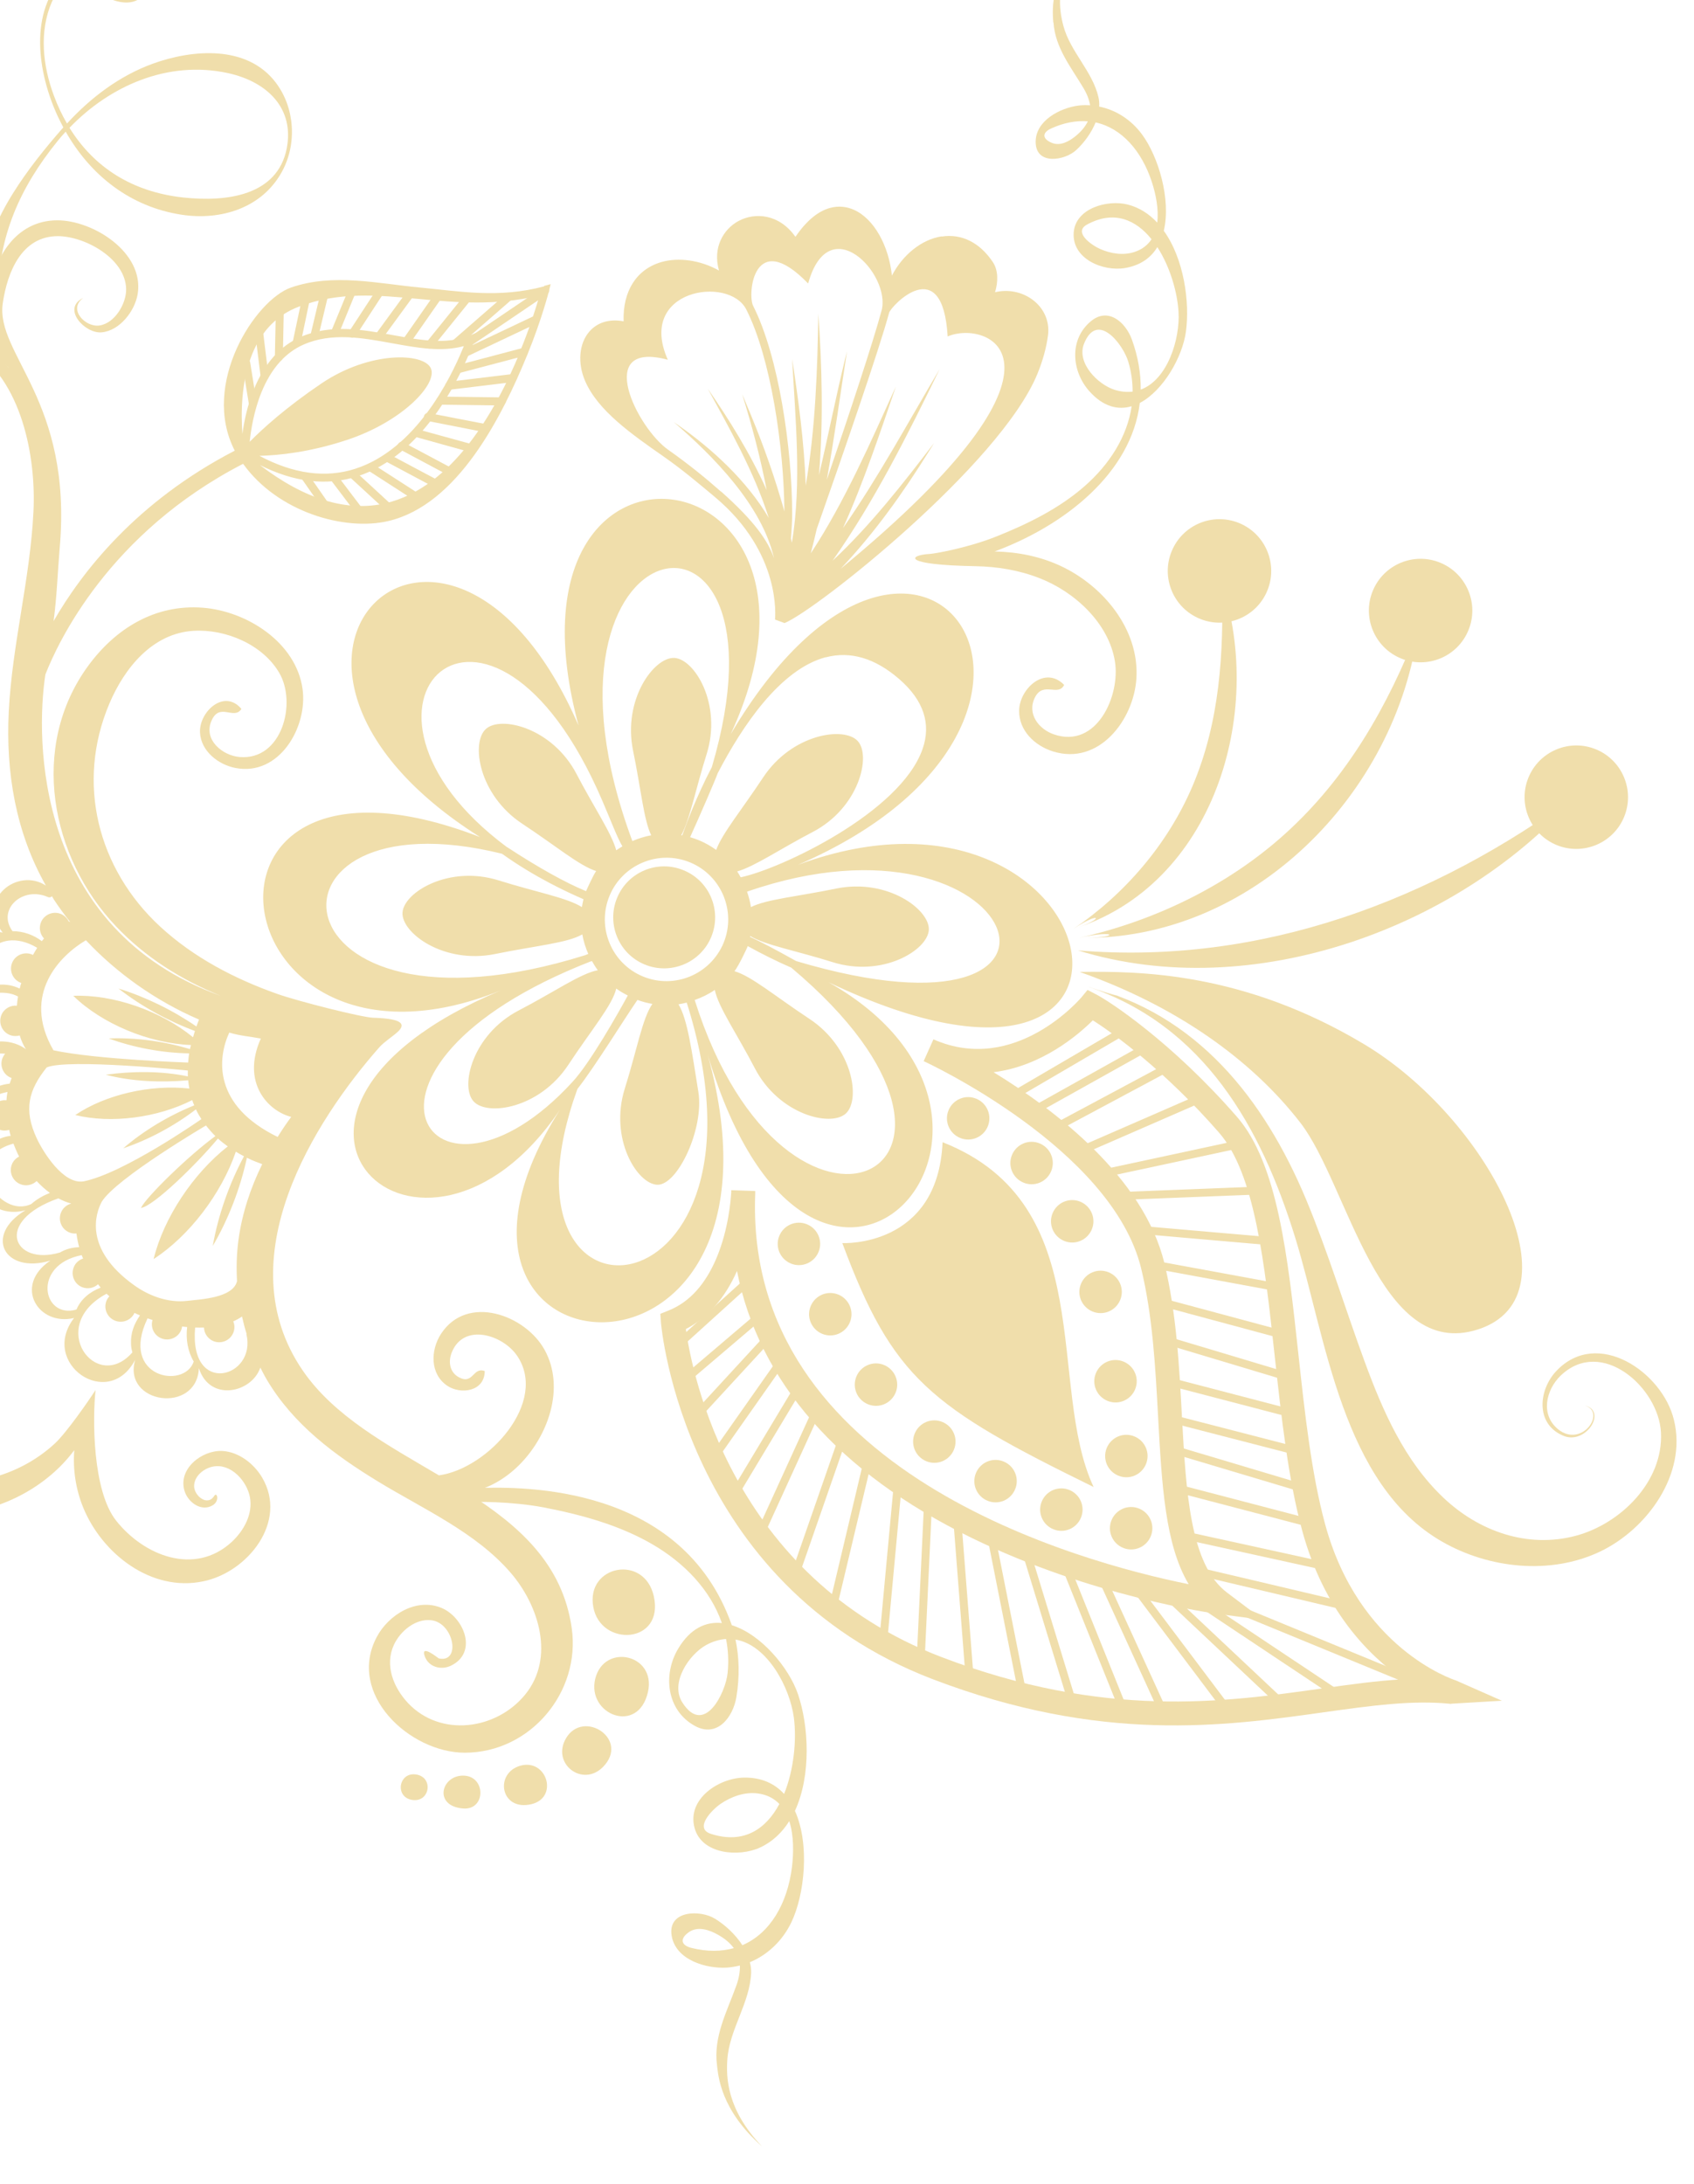 <svg width="135" height="174" viewBox="0 0 135 174" fill="none" xmlns="http://www.w3.org/2000/svg">
<g clip-path="url(#clip0_893_9186)">
<path d="M49.173 71.541C48.325 73.612 49.308 75.992 51.387 76.841C53.458 77.69 55.838 76.698 56.687 74.627C57.536 72.549 56.552 70.177 54.473 69.328C52.395 68.471 50.022 69.463 49.173 71.541Z" fill="#F0DEAB"/>
<path d="M46.127 57.847C35.813 33.982 15.772 52.5 38.257 66.686C12.789 56.84 17.295 88.012 39.883 78.912C16.494 88.718 33.576 104.736 44.62 88.416C30.616 110.465 64.407 112.94 56.401 84.029C64.946 112.654 85.883 89.448 66.033 78.253C95.737 92.383 88.517 59.672 63.589 68.899C90.239 57.371 73.324 33.014 58.234 58.482C68.794 35.704 39.01 31.61 46.119 57.847H46.127ZM40.422 67.503C25.15 56.181 38.986 42.749 48.007 63.806C48.753 65.543 49.189 66.733 49.602 67.424C49.435 67.527 49.269 67.622 49.11 67.741C48.737 66.361 47.325 64.306 45.952 61.672C44.032 57.982 39.907 56.983 38.717 58.078C37.519 59.164 38.145 63.33 41.62 65.623C44.27 67.368 46.182 68.979 47.507 69.391C47.246 69.78 46.754 70.875 46.706 70.994C45.103 70.343 42.874 69.098 40.438 67.503H40.422ZM57.663 75.119C56.623 77.626 53.751 78.825 51.244 77.793C48.737 76.762 47.539 73.882 48.571 71.375C49.602 68.868 52.482 67.67 54.989 68.701C57.496 69.732 58.694 72.612 57.663 75.119ZM40.002 68.011C42.604 69.875 45.215 71.081 46.5 71.636C46.452 71.843 46.405 72.057 46.373 72.263C45.175 71.51 42.668 71.057 39.74 70.137C35.773 68.891 32.156 71.097 32.076 72.716C31.997 74.334 35.385 76.833 39.462 76C42.676 75.342 45.222 75.127 46.405 74.437C46.5 74.977 46.666 75.5 46.881 75.992C46.809 76.024 46.738 76.056 46.658 76.087C21.334 84.021 19.525 62.965 39.994 68.011H40.002ZM47.103 76.595C47.103 76.595 47.15 76.579 47.174 76.563C47.317 76.817 47.468 77.063 47.642 77.293C46.262 77.547 44.136 79.047 41.335 80.499C37.646 82.419 36.646 86.544 37.741 87.742C38.828 88.94 42.993 88.313 45.286 84.838C47.119 82.054 48.809 80.078 49.11 78.753C49.396 78.967 49.713 79.142 50.03 79.308C49.237 80.76 47.023 84.688 45.611 86.203C34.353 98.453 25.253 85.108 47.103 76.579V76.595ZM46.008 86.766C47.436 84.942 49.753 81.173 50.8 79.658C51.189 79.8 51.586 79.912 51.99 79.975C51.189 81.125 50.745 83.696 49.792 86.719C48.547 90.686 50.752 94.303 52.371 94.383C53.989 94.462 56.124 89.924 55.656 86.996C55.132 83.72 54.783 81.165 54.069 80.007C54.291 79.975 54.513 79.927 54.727 79.872C62.725 105.157 38.479 107.624 46.008 86.774V86.766ZM63.066 77.095C82.4 93.344 62.701 102.912 55.362 79.665C55.925 79.467 56.465 79.205 56.965 78.864C57.25 80.245 58.726 82.355 60.162 85.116C62.09 88.805 66.207 89.805 67.406 88.71C68.604 87.615 67.977 83.458 64.502 81.165C61.796 79.38 59.861 77.746 58.535 77.373C58.885 76.912 59.535 75.532 59.591 75.373C60.757 76.016 61.923 76.595 63.074 77.095H63.066ZM63.447 76.563C61.749 75.611 60.614 75.024 59.773 74.635C59.773 74.612 59.781 74.596 59.789 74.572C61.011 75.302 63.486 75.746 66.358 76.651C70.325 77.896 73.943 75.691 74.022 74.072C74.094 72.454 70.714 69.954 66.636 70.788C63.558 71.422 61.09 71.636 59.845 72.263C59.781 71.843 59.67 71.43 59.535 71.034C81.496 63.401 89.224 84.235 63.447 76.563ZM65.811 52.365C67.77 51.849 69.738 52.429 71.666 54.103C73.61 55.793 74.229 57.673 73.515 59.688C71.737 64.75 62.185 69.233 59.027 69.891C58.94 69.732 58.853 69.574 58.75 69.423C60.13 69.034 62.161 67.638 64.764 66.281C68.453 64.361 69.445 60.236 68.358 59.038C67.271 57.84 63.105 58.466 60.812 61.941C59.115 64.512 57.552 66.392 57.076 67.709C56.655 67.408 56.203 67.146 55.703 66.94C55.473 66.844 55.235 66.765 54.997 66.694C55.727 65.091 56.996 62.163 57.195 61.6C59.154 57.832 62.177 53.325 65.803 52.357L65.811 52.365ZM56.727 61.116C55.489 63.473 54.656 65.734 54.37 66.551C54.346 66.551 54.315 66.535 54.291 66.535C54.981 65.281 55.433 62.87 56.314 60.077C57.56 56.11 55.354 52.492 53.736 52.413C52.117 52.341 49.618 55.729 50.451 59.799C51.078 62.83 51.292 65.281 51.895 66.543C51.379 66.638 50.879 66.797 50.395 67.003C40.819 41.194 63.78 37.251 56.727 61.116Z" fill="#F0DEAB"/>
<path d="M75.046 18.829C73.444 19.075 71.944 20.297 71.079 21.955C70.833 19.598 69.667 17.416 68.025 16.703C67.097 16.298 65.288 16.076 63.391 18.868C62.09 17.028 60.17 16.901 58.853 17.607C57.663 18.25 56.775 19.709 57.298 21.55C55.783 20.709 54.061 20.487 52.712 20.876C50.729 21.447 49.618 23.192 49.698 25.596C48.571 25.39 47.611 25.676 46.968 26.413C46.143 27.366 46.008 28.921 46.635 30.365C47.659 32.721 50.316 34.577 52.887 36.37C54.466 37.473 55.838 38.648 56.997 39.615C62.32 44.09 61.765 49.192 61.765 49.358L62.519 49.636C64.946 48.684 79.688 37.045 82.671 29.793C83.091 28.77 83.385 27.73 83.52 26.699C83.662 25.604 83.194 24.541 82.274 23.867C81.417 23.24 80.33 23.034 79.299 23.28C79.545 22.47 79.569 21.542 79.116 20.868C78.069 19.313 76.625 18.599 75.038 18.845L75.046 18.829ZM64.407 22.573C66.073 16.584 71.032 21.867 70.254 24.747C69.58 27.247 67.66 33.062 65.891 38.219C66.509 34.792 66.978 31.325 67.501 27.984C67.438 28.222 67.39 28.445 67.335 28.651C66.605 31.65 65.994 34.768 65.264 37.854C65.629 33.546 65.502 29.159 65.216 24.993C65.145 29.428 64.986 34.149 64.209 38.687C64.097 35.244 63.614 31.785 63.13 28.595C63.368 33.197 63.915 38.473 63.106 43.241C63.082 43.13 63.066 43.019 63.034 42.908C63.09 42.178 63.13 41.488 63.13 40.956C63.13 35.736 62.051 28.365 60.02 24.367C59.551 23.438 60.059 18.107 64.391 22.573H64.407ZM57.465 39.171C56.283 38.124 54.862 36.965 53.26 35.839C50.761 34.093 47.294 27.08 53.22 28.659C50.721 23.058 58.084 21.923 59.472 24.652C61.432 28.508 62.471 35.609 62.511 40.742C62.408 40.369 62.304 40.004 62.193 39.647C61.448 37.148 60.543 34.696 59.52 32.292C59.416 32.039 59.297 31.745 59.147 31.412C59.932 33.919 60.599 36.466 61.099 39.044C59.797 36.124 58.06 33.356 56.41 30.975C58.036 33.951 60.107 37.584 61.265 41.258C59.504 38.282 56.743 35.752 54.069 33.887C53.966 33.808 53.839 33.721 53.696 33.625C56.767 36.267 60.718 40.226 61.686 44.479C61.218 43.09 60.107 41.504 57.473 39.163L57.465 39.171ZM75.53 26.802C78.513 25.477 87.431 28.476 66.993 45.312C69.675 42.48 71.952 39.29 74.015 35.974C74.142 35.776 74.285 35.553 74.435 35.299C72.016 38.457 69.374 41.853 66.351 44.669C69.707 39.893 72.333 34.641 74.888 29.397C72.428 33.53 70.016 38.013 67.176 42.075C68.842 38.386 70.135 34.466 71.397 30.793C69.405 35.164 67.342 39.941 64.613 44.082C64.78 43.44 64.939 42.797 65.089 42.138C67.184 36.188 70.072 27.826 70.857 24.914C71 24.39 75.118 20.003 75.522 26.802H75.53Z" fill="#F0DEAB"/>
<path d="M115.659 135.742C112.589 135.417 109.304 135.877 105.496 136.408C97.594 137.519 87.764 138.9 74.356 133.782C54.458 126.19 52.688 105.57 52.673 105.363L52.625 104.665L53.276 104.403C54.95 103.737 56.243 102.301 57.139 100.127C58.052 97.906 58.234 95.644 58.274 94.994V94.819L60.186 94.883V95.073C59.289 117.256 86.13 124.468 94.73 126.206C92.85 123.064 92.588 118.272 92.294 112.9C92.08 108.934 91.858 104.832 90.945 101.063C88.621 91.471 73.761 84.6 73.61 84.537L74.388 82.799C80.909 85.679 86.13 79.515 86.185 79.451L86.669 78.864L87.344 79.213C88.383 79.745 93.341 82.966 98.57 88.964C101.823 92.693 102.624 100.071 103.473 107.878C103.981 112.567 104.512 117.415 105.599 121.413C108.281 131.299 115.723 133.774 116.04 133.878L119.69 135.488L115.651 135.726L115.659 135.742ZM54.656 105.879C55.132 109.33 58.242 125.603 75.038 132.013C87.986 136.956 97.546 135.607 105.234 134.528C107.583 134.195 109.741 133.893 111.804 133.782C109.058 131.87 105.496 128.284 103.774 121.929C102.648 117.788 102.116 112.861 101.593 108.1C100.776 100.595 100.006 93.51 97.15 90.233C92.865 85.322 88.748 82.331 87.09 81.284C85.923 82.45 83.004 84.942 79.18 85.418C84.059 88.401 91.136 93.78 92.794 100.635C93.746 104.57 93.976 108.759 94.19 112.813C94.524 118.898 94.833 124.643 97.784 126.872L100.664 129.046L97.086 128.578C96.682 128.522 87.05 127.221 77.386 122.492C66.819 117.32 60.472 110.06 58.734 101.254C57.766 103.435 56.394 104.982 54.656 105.879Z" fill="#F0DEAB"/>
<path d="M89.787 82.284C89.763 82.347 89.716 82.403 89.652 82.434L80.925 87.536C80.774 87.623 80.584 87.576 80.489 87.425C80.401 87.274 80.449 87.076 80.6 86.989L89.327 81.887C89.478 81.8 89.676 81.847 89.763 81.998C89.819 82.085 89.819 82.189 89.779 82.276L89.787 82.284Z" fill="#F0DEAB"/>
<path d="M91.358 83.728C91.334 83.791 91.287 83.847 91.223 83.886L82.615 88.694C82.464 88.781 82.266 88.726 82.186 88.575C82.099 88.424 82.155 88.226 82.305 88.139L90.914 83.331C91.064 83.244 91.263 83.299 91.342 83.45C91.39 83.537 91.398 83.641 91.358 83.728Z" fill="#F0DEAB"/>
<path d="M93.27 85.203C93.238 85.267 93.191 85.33 93.127 85.362L84.186 90.146C84.035 90.225 83.837 90.17 83.757 90.019C83.678 89.868 83.734 89.67 83.884 89.591L92.826 84.807C92.984 84.727 93.175 84.783 93.254 84.933C93.302 85.021 93.302 85.124 93.27 85.203Z" fill="#F0DEAB"/>
<path d="M95.642 87.774C95.611 87.845 95.555 87.909 95.476 87.94L86.423 91.883C86.264 91.955 86.074 91.883 86.003 91.717C85.931 91.558 86.003 91.368 86.169 91.296L95.222 87.353C95.38 87.282 95.571 87.353 95.634 87.52C95.674 87.599 95.666 87.686 95.634 87.766L95.642 87.774Z" fill="#F0DEAB"/>
<path d="M98.752 91.336C98.713 91.432 98.633 91.503 98.53 91.527L87.748 93.844C87.574 93.883 87.407 93.772 87.367 93.597C87.328 93.423 87.439 93.256 87.613 93.225L98.395 90.908C98.57 90.868 98.737 90.979 98.776 91.154C98.792 91.217 98.776 91.281 98.76 91.344L98.752 91.336Z" fill="#F0DEAB"/>
<path d="M100.347 94.97C100.3 95.081 100.196 95.16 100.07 95.168L89.153 95.597C88.978 95.597 88.827 95.47 88.819 95.295C88.819 95.121 88.946 94.97 89.121 94.97L100.046 94.541C100.22 94.541 100.371 94.668 100.371 94.843C100.371 94.891 100.371 94.938 100.347 94.978V94.97Z" fill="#F0DEAB"/>
<path d="M101.545 99C101.498 99.127 101.371 99.207 101.228 99.199L90.636 98.278C90.462 98.263 90.335 98.112 90.343 97.937C90.359 97.763 90.509 97.636 90.684 97.644L101.275 98.564C101.45 98.58 101.577 98.731 101.569 98.905C101.569 98.937 101.553 98.969 101.545 99Z" fill="#F0DEAB"/>
<path d="M101.672 102.594C101.617 102.729 101.474 102.816 101.323 102.785L91.755 101.023C91.58 100.992 91.469 100.825 91.501 100.658C91.533 100.484 91.699 100.373 91.866 100.405L101.434 102.166C101.609 102.198 101.72 102.364 101.688 102.539C101.688 102.563 101.68 102.578 101.672 102.602V102.594Z" fill="#F0DEAB"/>
<path d="M102.283 106.395C102.219 106.538 102.061 106.625 101.91 106.577L92.239 103.975C92.072 103.927 91.969 103.753 92.016 103.586C92.064 103.412 92.239 103.316 92.405 103.364L102.085 105.966C102.251 106.014 102.354 106.188 102.307 106.355C102.307 106.371 102.299 106.379 102.291 106.395H102.283Z" fill="#F0DEAB"/>
<path d="M102.426 109.656C102.362 109.806 102.196 109.886 102.045 109.838L92.786 107.061C92.619 107.014 92.524 106.831 92.572 106.664C92.627 106.498 92.802 106.403 92.969 106.45L102.227 109.227C102.394 109.275 102.489 109.457 102.442 109.624C102.442 109.632 102.434 109.648 102.426 109.656Z" fill="#F0DEAB"/>
<path d="M103.227 112.726C103.171 112.869 103.013 112.956 102.854 112.916L92.945 110.33C92.778 110.282 92.675 110.116 92.715 109.941C92.754 109.767 92.929 109.671 93.103 109.711L103.013 112.297C103.179 112.345 103.282 112.512 103.243 112.686C103.243 112.702 103.235 112.718 103.227 112.726Z" fill="#F0DEAB"/>
<path d="M103.394 115.653C103.33 115.796 103.18 115.884 103.021 115.844L93.302 113.337C93.127 113.297 93.032 113.123 93.072 112.948C93.12 112.781 93.286 112.678 93.461 112.718L103.172 115.225C103.338 115.265 103.441 115.439 103.402 115.614C103.402 115.63 103.394 115.646 103.386 115.653H103.394Z" fill="#F0DEAB"/>
<path d="M103.996 118.644C103.933 118.795 103.766 118.874 103.616 118.827L93.436 115.788C93.27 115.741 93.175 115.558 93.222 115.392C93.27 115.225 93.444 115.13 93.619 115.177L103.798 118.216C103.965 118.264 104.06 118.438 104.012 118.613C104.012 118.621 104.012 118.636 104.004 118.644H103.996Z" fill="#F0DEAB"/>
<path d="M104.774 121.477C104.711 121.62 104.552 121.707 104.401 121.667L93.667 118.859C93.5 118.811 93.397 118.645 93.445 118.47C93.484 118.295 93.659 118.2 93.834 118.24L104.568 121.048C104.743 121.096 104.838 121.263 104.798 121.437C104.798 121.453 104.798 121.469 104.782 121.477H104.774Z" fill="#F0DEAB"/>
<path d="M105.781 124.865C105.726 125.008 105.575 125.087 105.417 125.055L94.095 122.572C93.92 122.532 93.817 122.366 93.849 122.191C93.881 122.025 94.055 121.913 94.23 121.953L105.551 124.436C105.726 124.476 105.829 124.643 105.797 124.817C105.797 124.833 105.789 124.849 105.781 124.873V124.865Z" fill="#F0DEAB"/>
<path d="M107.44 128.054C107.384 128.197 107.226 128.276 107.075 128.245L95.301 125.468C95.127 125.428 95.023 125.253 95.063 125.087C95.103 124.92 95.277 124.809 95.444 124.849L107.218 127.626C107.392 127.665 107.496 127.84 107.456 128.007C107.456 128.022 107.448 128.038 107.44 128.054Z" fill="#F0DEAB"/>
<path d="M114.136 134.584C114.073 134.742 113.882 134.822 113.723 134.758L96.317 127.602C96.158 127.538 96.079 127.348 96.142 127.189C96.206 127.031 96.396 126.951 96.555 127.015L113.961 134.171C114.12 134.235 114.199 134.425 114.136 134.584Z" fill="#F0DEAB"/>
<path d="M106.67 134.941C106.67 134.941 106.654 134.98 106.638 134.996C106.543 135.139 106.345 135.179 106.202 135.083L95.428 127.911C95.285 127.816 95.237 127.618 95.341 127.475C95.436 127.332 95.634 127.292 95.777 127.388L106.543 134.56C106.67 134.647 106.718 134.806 106.662 134.941H106.67Z" fill="#F0DEAB"/>
<path d="M102.267 135.647C102.267 135.647 102.235 135.71 102.203 135.742C102.084 135.869 101.886 135.877 101.759 135.758L92.691 127.229C92.564 127.11 92.556 126.912 92.675 126.785C92.794 126.658 92.992 126.65 93.127 126.769L102.195 135.298C102.291 135.393 102.322 135.528 102.275 135.647H102.267Z" fill="#F0DEAB"/>
<path d="M97.88 136.02C97.856 136.067 97.824 136.115 97.776 136.155C97.634 136.258 97.435 136.234 97.332 136.091L90.231 126.658C90.128 126.515 90.152 126.317 90.295 126.214C90.43 126.11 90.636 126.134 90.739 126.277L97.84 135.71C97.911 135.806 97.919 135.925 97.88 136.02Z" fill="#F0DEAB"/>
<path d="M92.874 136.242C92.842 136.313 92.786 136.377 92.715 136.408C92.556 136.48 92.366 136.408 92.294 136.25L87.597 125.975C87.526 125.817 87.597 125.626 87.756 125.555C87.915 125.483 88.105 125.555 88.177 125.713L92.874 135.988C92.913 136.067 92.913 136.162 92.874 136.242Z" fill="#F0DEAB"/>
<path d="M89.621 135.821C89.589 135.901 89.525 135.964 89.446 135.996C89.287 136.059 89.097 135.98 89.033 135.821L84.678 125C84.614 124.841 84.694 124.651 84.852 124.587C85.011 124.524 85.201 124.603 85.265 124.762L89.621 135.583C89.652 135.663 89.652 135.75 89.621 135.821Z" fill="#F0DEAB"/>
<path d="M85.653 135.448C85.622 135.536 85.55 135.599 85.455 135.631C85.288 135.678 85.114 135.591 85.058 135.417L81.496 123.778C81.448 123.611 81.544 123.437 81.71 123.381C81.877 123.333 82.059 123.421 82.107 123.595L85.669 135.234C85.693 135.306 85.685 135.385 85.661 135.448H85.653Z" fill="#F0DEAB"/>
<path d="M81.718 134.75C81.678 134.845 81.599 134.917 81.488 134.941C81.314 134.972 81.147 134.861 81.115 134.695L78.695 122.5C78.664 122.326 78.775 122.159 78.941 122.127C79.116 122.096 79.282 122.207 79.314 122.373L81.734 134.568C81.75 134.631 81.734 134.695 81.718 134.75Z" fill="#F0DEAB"/>
<path d="M77.561 133.727C77.521 133.83 77.418 133.917 77.291 133.925C77.117 133.941 76.966 133.806 76.95 133.632L75.966 121.001C75.95 120.826 76.085 120.676 76.26 120.66C76.434 120.644 76.585 120.779 76.601 120.953L77.585 133.584C77.585 133.632 77.585 133.687 77.561 133.727Z" fill="#F0DEAB"/>
<path d="M73.665 132.354C73.618 132.473 73.491 132.553 73.356 132.553C73.181 132.553 73.047 132.394 73.055 132.22L73.642 119.66C73.65 119.486 73.8 119.351 73.975 119.359C74.149 119.359 74.284 119.517 74.276 119.692L73.689 132.251C73.689 132.251 73.681 132.323 73.665 132.354Z" fill="#F0DEAB"/>
<path d="M70.698 130.68C70.651 130.807 70.516 130.886 70.373 130.878C70.198 130.862 70.071 130.712 70.087 130.529L71.222 118.311C71.238 118.137 71.396 118.01 71.571 118.026C71.745 118.041 71.872 118.2 71.856 118.367L70.722 130.593C70.722 130.593 70.714 130.656 70.698 130.68Z" fill="#F0DEAB"/>
<path d="M66.636 128.324C66.581 128.467 66.422 128.546 66.271 128.514C66.097 128.475 65.994 128.3 66.033 128.133L68.85 116.264C68.89 116.098 69.064 115.987 69.231 116.026C69.405 116.066 69.508 116.241 69.469 116.407L66.644 128.276C66.644 128.276 66.636 128.308 66.628 128.324H66.636Z" fill="#F0DEAB"/>
<path d="M63.716 125.412C63.653 125.571 63.478 125.65 63.319 125.587C63.153 125.531 63.066 125.349 63.121 125.182L66.914 114.281C66.961 114.114 67.152 114.027 67.318 114.083C67.485 114.138 67.572 114.321 67.516 114.487L63.724 125.388C63.724 125.388 63.724 125.396 63.724 125.404L63.716 125.412Z" fill="#F0DEAB"/>
<path d="M65.454 112.289V112.297L60.884 122.31C60.813 122.468 60.623 122.54 60.464 122.468C60.305 122.397 60.25 122.199 60.305 122.048L64.875 112.036C64.946 111.877 65.137 111.805 65.296 111.877C65.454 111.948 65.526 112.131 65.462 112.281L65.454 112.289Z" fill="#F0DEAB"/>
<path d="M63.994 110.552C63.994 110.552 63.978 110.584 63.97 110.592L58.901 119.025C58.813 119.176 58.615 119.224 58.464 119.136C58.313 119.049 58.266 118.851 58.353 118.7L63.423 110.266C63.51 110.116 63.708 110.068 63.859 110.155C63.994 110.235 64.05 110.401 63.986 110.544L63.994 110.552Z" fill="#F0DEAB"/>
<path d="M62.478 108.672C62.478 108.672 62.455 108.711 62.447 108.735L57.21 116.185C57.107 116.328 56.909 116.367 56.766 116.264C56.623 116.161 56.584 115.963 56.687 115.82L61.923 108.37C62.026 108.227 62.225 108.196 62.367 108.291C62.494 108.378 62.534 108.537 62.478 108.672Z" fill="#F0DEAB"/>
<path d="M61.614 106.601C61.614 106.601 61.582 106.664 61.55 106.696L55.973 112.749C55.854 112.876 55.656 112.884 55.521 112.765C55.394 112.646 55.386 112.448 55.505 112.313L61.082 106.26C61.201 106.133 61.4 106.125 61.535 106.244C61.638 106.339 61.662 106.482 61.614 106.601Z" fill="#F0DEAB"/>
<path d="M60.789 105.006C60.773 105.054 60.742 105.093 60.702 105.125L54.902 110.06C54.767 110.171 54.569 110.155 54.458 110.02C54.347 109.885 54.363 109.687 54.498 109.576L60.297 104.641C60.432 104.53 60.63 104.546 60.742 104.681C60.821 104.776 60.837 104.903 60.789 105.006Z" fill="#F0DEAB"/>
<path d="M60.051 102.071C60.035 102.11 60.003 102.15 59.972 102.182L54.331 107.291C54.204 107.41 53.998 107.402 53.886 107.267C53.767 107.141 53.775 106.934 53.91 106.823L59.551 101.714C59.678 101.595 59.884 101.611 59.995 101.738C60.083 101.833 60.099 101.96 60.059 102.071H60.051Z" fill="#F0DEAB"/>
<path d="M87.153 118.462C74.118 112.075 71.15 109.83 67.128 99.032C67.128 99.032 74.744 99.421 75.117 90.995C87.716 95.946 83.376 110.393 87.153 118.462Z" fill="#F0DEAB"/>
<path d="M66.811 103.134C67.675 103.491 68.088 104.475 67.731 105.339C67.374 106.204 66.382 106.617 65.525 106.26C64.661 105.903 64.248 104.919 64.605 104.054C64.962 103.189 65.946 102.777 66.811 103.134Z" fill="#F0DEAB"/>
<path d="M70.452 108.743C71.317 109.1 71.73 110.092 71.373 110.949C71.016 111.813 70.032 112.226 69.167 111.869C68.302 111.512 67.89 110.528 68.247 109.663C68.604 108.799 69.588 108.386 70.452 108.743Z" fill="#F0DEAB"/>
<path d="M75.102 113.281C75.966 113.638 76.379 114.622 76.022 115.487C75.665 116.352 74.681 116.764 73.816 116.407C72.952 116.05 72.539 115.066 72.896 114.202C73.253 113.337 74.237 112.924 75.102 113.281Z" fill="#F0DEAB"/>
<path d="M79.981 116.431C80.846 116.788 81.258 117.772 80.901 118.637C80.544 119.501 79.561 119.914 78.696 119.557C77.831 119.2 77.418 118.216 77.775 117.351C78.132 116.487 79.116 116.074 79.981 116.431Z" fill="#F0DEAB"/>
<path d="M85.225 118.7C86.09 119.057 86.503 120.041 86.145 120.906C85.788 121.77 84.805 122.183 83.94 121.826C83.075 121.469 82.663 120.485 83.02 119.62C83.377 118.756 84.36 118.343 85.225 118.7Z" fill="#F0DEAB"/>
<path d="M90.787 120.184C91.651 120.541 92.064 121.525 91.707 122.389C91.35 123.254 90.366 123.667 89.501 123.31C88.637 122.953 88.224 121.969 88.581 121.104C88.938 120.239 89.922 119.827 90.787 120.184Z" fill="#F0DEAB"/>
<path d="M90.406 114.432C91.271 114.789 91.683 115.773 91.326 116.637C90.969 117.502 89.985 117.915 89.121 117.558C88.256 117.201 87.843 116.217 88.2 115.352C88.557 114.487 89.541 114.075 90.406 114.432Z" fill="#F0DEAB"/>
<path d="M89.541 108.473C90.406 108.83 90.819 109.814 90.462 110.679C90.104 111.544 89.121 111.956 88.256 111.599C87.391 111.242 86.978 110.259 87.335 109.394C87.693 108.529 88.676 108.116 89.541 108.473Z" fill="#F0DEAB"/>
<path d="M88.351 101.357C89.216 101.714 89.629 102.697 89.272 103.562C88.915 104.427 87.931 104.839 87.066 104.482C86.201 104.125 85.789 103.142 86.146 102.277C86.503 101.412 87.486 101 88.351 101.357Z" fill="#F0DEAB"/>
<path d="M86.09 95.732C86.955 96.089 87.367 97.073 87.01 97.937C86.653 98.802 85.669 99.215 84.805 98.858C83.94 98.501 83.527 97.517 83.884 96.652C84.241 95.787 85.225 95.375 86.09 95.732Z" fill="#F0DEAB"/>
<path d="M82.853 91.09C83.718 91.447 84.13 92.431 83.773 93.296C83.416 94.161 82.433 94.573 81.568 94.216C80.703 93.859 80.29 92.876 80.647 92.011C81.005 91.146 81.988 90.733 82.853 91.09Z" fill="#F0DEAB"/>
<path d="M77.799 87.528C78.664 87.885 79.076 88.869 78.719 89.734C78.362 90.598 77.378 91.011 76.514 90.654C75.649 90.297 75.236 89.313 75.593 88.448C75.95 87.583 76.942 87.171 77.799 87.528Z" fill="#F0DEAB"/>
<path d="M64.312 97.533C65.176 97.89 65.589 98.874 65.232 99.738C64.875 100.603 63.883 101.016 63.026 100.659C62.162 100.302 61.749 99.318 62.106 98.453C62.463 97.588 63.447 97.176 64.312 97.533Z" fill="#F0DEAB"/>
<path d="M86.058 77.436C93.746 80.142 99.76 84.434 103.64 89.456C107.456 94.399 109.883 108.481 117.801 105.903C126.013 103.229 118.452 89.02 108.725 83.196C99.006 77.373 90.66 77.373 86.066 77.428L86.058 77.436Z" fill="#F0DEAB"/>
<path d="M86.622 78.579C95.38 80.752 100.736 87.552 104.084 95.549C105.853 99.794 107.178 104.197 108.765 108.505C110.209 112.432 111.931 116.368 115.009 119.295C117.833 121.985 121.721 123.373 125.569 122.35C129.131 121.406 132.566 118.042 132.368 114.122C132.186 110.544 127.624 106.482 124.379 109.584C123.189 110.727 122.744 112.726 124.188 113.876C126.077 115.376 128.068 112.472 126.283 111.964C128.163 112.401 126.315 115.217 124.506 114.344C122.348 113.384 122.625 110.711 124.022 109.227C127.306 105.744 132.495 109.33 133.4 113.115C134.471 117.431 131.249 121.842 127.489 123.619C123.546 125.484 118.666 124.96 114.93 122.818C106.948 118.248 105.679 106.593 103.235 98.651C100.506 89.781 95.936 81.673 86.622 78.579C90.581 79.896 88.645 79.078 86.622 78.579Z" fill="#F0DEAB"/>
<path d="M85.908 75.715C100.466 76.921 114.239 71.748 125.807 63.187C116.485 73.929 99.816 80.015 85.908 75.715C89.518 76.016 89.391 76.793 85.908 75.715Z" fill="#F0DEAB"/>
<path d="M85.519 74.017C89.652 71.224 93.072 67.233 95.031 62.632C97.213 57.514 97.53 52.024 97.38 46.542C100.799 56.832 96.729 70.518 85.519 74.017C88.121 73.207 87.756 72.501 85.519 74.017Z" fill="#F0DEAB"/>
<path d="M85.979 74.715C91.961 73.382 97.816 70.573 102.378 66.456C107.361 61.973 110.614 56.237 113.025 50.049C111.32 63.243 99.736 75.008 85.979 74.715C89.272 74.786 89.168 74.001 85.979 74.715Z" fill="#F0DEAB"/>
<path d="M98.753 41.67C100.855 42.535 101.863 44.947 100.998 47.05C100.133 49.16 97.721 50.16 95.619 49.295C93.508 48.43 92.509 46.018 93.374 43.916C94.238 41.805 96.65 40.806 98.753 41.67Z" fill="#F0DEAB"/>
<path d="M114.779 44.828C116.881 45.693 117.889 48.105 117.024 50.207C116.159 52.318 113.747 53.317 111.645 52.453C109.543 51.588 108.535 49.176 109.4 47.073C110.265 44.963 112.676 43.963 114.779 44.828Z" fill="#F0DEAB"/>
<path d="M127.187 59.696C129.29 60.561 130.297 62.973 129.432 65.075C128.568 67.177 126.156 68.185 124.053 67.32C121.951 66.456 120.943 64.044 121.808 61.941C122.673 59.839 125.085 58.831 127.187 59.696Z" fill="#F0DEAB"/>
<path d="M83.956 1.779C84.082 3.802 85.36 5.357 86.344 7.015C86.637 7.507 86.804 7.96 86.875 8.388C86.566 8.372 86.249 8.372 85.931 8.412C84.487 8.602 82.504 9.61 82.535 11.339C82.567 13.188 84.86 12.791 85.764 11.958C86.368 11.403 86.963 10.609 87.312 9.753C89.398 10.205 90.993 12.038 91.794 14.497C92.104 15.449 92.358 16.663 92.223 17.734C91.58 17.044 90.795 16.528 89.85 16.29C88.256 15.893 85.701 16.584 85.566 18.535C85.423 20.63 87.915 21.653 89.668 21.352C90.898 21.138 91.723 20.527 92.231 19.686C93.246 21.249 93.833 23.296 93.921 24.859C94.047 27.009 93.048 30.254 90.906 31.039C90.921 29.77 90.707 28.437 90.2 27.041C89.7 25.668 88.311 24.446 86.939 25.589C85.185 27.04 85.392 29.579 86.82 31.174C87.938 32.42 89.105 32.681 90.184 32.364C89.827 34.808 88.391 37.021 86.431 38.735C84.392 40.52 81.901 41.742 79.394 42.742C77.22 43.614 74.586 44.098 74.094 44.13C72.412 44.217 71.777 45.003 77.751 45.106C79.481 45.138 81.218 45.423 82.837 46.058C85.614 47.129 88.359 49.628 88.851 52.691C89.295 55.42 87.399 59.672 83.995 58.506C82.766 58.086 81.821 56.848 82.48 55.555C83.138 54.254 84.336 55.523 84.805 54.563C83.273 52.992 81.266 54.856 81.218 56.578C81.179 58.197 82.464 59.41 83.916 59.863C87.581 61.005 90.358 57.348 90.564 54.039C90.802 50.136 87.922 46.677 84.535 45.09C82.869 44.312 81.076 43.971 79.267 43.932C84.852 41.861 90.168 37.68 90.834 32.102C92.73 31.103 94.238 28.413 94.508 26.43C94.833 24.081 94.357 20.622 92.746 18.385C93.341 15.87 92.302 12.45 91.009 10.705C90.168 9.562 88.954 8.761 87.597 8.491C87.613 8.245 87.597 7.999 87.542 7.753C87.066 5.675 85.288 4.12 84.741 2.049C84.416 0.819 84.027 -1.426 85.987 -4.449C83.559 -1.323 83.9 1.089 83.94 1.795L83.956 1.779ZM85.741 10.824C85.225 11.252 84.495 11.665 83.821 11.379C83.035 11.054 83.059 10.562 83.749 10.245C84.797 9.761 85.788 9.594 86.693 9.665C86.502 10.062 86.201 10.443 85.741 10.824ZM88.803 31.047C87.486 30.619 85.788 28.921 86.383 27.398C87.439 24.716 89.525 27.461 89.922 28.834C90.16 29.635 90.263 30.428 90.263 31.198C89.819 31.253 89.335 31.214 88.803 31.047ZM91.77 19.059C91.477 19.503 91.04 19.868 90.406 20.075C89.509 20.368 88.525 20.209 87.677 19.837C87.034 19.559 85.495 18.512 86.621 17.893C88.787 16.711 90.533 17.52 91.77 19.059Z" fill="#F0DEAB"/>
<path d="M37.194 119.692C37.749 119.612 40.772 119.596 43.366 120.096C46.357 120.675 49.372 121.501 52.014 123.04C54.553 124.523 56.615 126.665 57.528 129.3C56.266 129.173 55.021 129.712 54.053 131.331C52.807 133.401 53.117 136.257 55.378 137.495C57.147 138.463 58.416 136.813 58.686 135.194C58.956 133.536 58.908 132.021 58.615 130.617C61.154 131.037 62.947 134.425 63.264 136.829C63.494 138.574 63.28 140.962 62.487 142.914C61.741 142.097 60.694 141.589 59.289 141.613C57.282 141.645 54.743 143.311 55.346 145.604C55.909 147.738 58.892 147.96 60.575 147.182C61.566 146.722 62.328 145.984 62.899 145.08C63.272 146.238 63.248 147.635 63.113 148.753C62.748 151.649 61.376 154.013 59.162 154.965C58.599 154.093 57.774 153.339 56.98 152.855C55.798 152.125 53.18 152.173 53.529 154.228C53.862 156.148 56.274 156.846 57.917 156.751C58.274 156.727 58.623 156.663 58.964 156.584C58.98 157.068 58.892 157.607 58.67 158.21C57.932 160.257 56.846 162.249 57.139 164.518C57.242 165.311 57.377 168.048 60.733 171C57.909 168.072 57.869 165.494 57.964 164.066C58.131 161.654 59.773 159.559 59.861 157.147C59.868 156.87 59.829 156.592 59.757 156.322C61.193 155.727 62.376 154.585 63.066 153.141C64.121 150.935 64.549 146.921 63.351 144.263C64.66 141.43 64.454 137.503 63.597 134.972C62.867 132.838 60.63 130.18 58.321 129.474C54.37 118.264 41.692 118.43 38.114 118.541C34.813 119.462 35.678 119.914 37.201 119.7L37.194 119.692ZM58.488 155.196C57.496 155.473 56.37 155.497 55.1 155.18C54.267 154.973 54.14 154.434 54.934 153.902C55.624 153.442 56.528 153.744 57.179 154.109C57.766 154.434 58.186 154.791 58.48 155.196H58.488ZM62.114 143.707C61.066 145.675 59.305 146.944 56.655 146.095C55.275 145.651 56.766 144.16 57.409 143.715C58.266 143.128 59.329 142.739 60.384 142.874C61.138 142.97 61.693 143.279 62.114 143.715V143.707ZM57.861 130.569C58.028 131.426 58.083 132.322 57.988 133.266C57.829 134.869 56.108 138.36 54.37 135.615C53.386 134.06 54.91 131.807 56.274 131.053C56.822 130.751 57.353 130.609 57.861 130.569Z" fill="#F0DEAB"/>
<path d="M20.437 32.213C20.398 32.309 20.311 32.388 20.192 32.404C20.017 32.436 19.858 32.317 19.826 32.142L19.311 28.984C19.287 28.81 19.398 28.651 19.573 28.619C19.747 28.588 19.906 28.707 19.938 28.881L20.445 32.039C20.453 32.102 20.445 32.158 20.43 32.206L20.437 32.213Z" fill="#F0DEAB"/>
<path d="M21.373 30.111C21.334 30.214 21.239 30.293 21.12 30.309C20.945 30.333 20.786 30.206 20.77 30.031L20.35 26.604C20.326 26.43 20.453 26.271 20.628 26.247C20.802 26.223 20.961 26.35 20.977 26.525L21.397 29.952C21.397 30.008 21.397 30.063 21.373 30.111Z" fill="#F0DEAB"/>
<path d="M22.516 28.58C22.468 28.699 22.349 28.778 22.215 28.778C22.04 28.778 21.897 28.627 21.905 28.453L21.977 24.938C21.977 24.763 22.127 24.621 22.302 24.628C22.476 24.628 22.619 24.779 22.611 24.954L22.54 28.468C22.54 28.468 22.532 28.548 22.516 28.58Z" fill="#F0DEAB"/>
<path d="M23.944 27.366C23.889 27.509 23.738 27.588 23.587 27.556C23.413 27.517 23.309 27.35 23.341 27.183L24.015 24.002C24.047 23.835 24.222 23.724 24.388 23.756C24.563 23.796 24.666 23.962 24.634 24.129L23.968 27.31C23.968 27.31 23.96 27.35 23.952 27.366H23.944Z" fill="#F0DEAB"/>
<path d="M30.529 23.415C30.529 23.415 30.514 23.454 30.498 23.47L28.348 26.763C28.252 26.905 28.054 26.953 27.911 26.858C27.761 26.763 27.729 26.564 27.816 26.422L29.966 23.137C30.061 22.986 30.26 22.947 30.402 23.042C30.529 23.129 30.577 23.288 30.521 23.43L30.529 23.415Z" fill="#F0DEAB"/>
<path d="M32.894 23.645C32.894 23.645 32.87 23.692 32.854 23.716L30.545 26.874C30.442 27.017 30.244 27.048 30.101 26.945C29.958 26.842 29.918 26.644 30.029 26.501L32.338 23.343C32.441 23.2 32.64 23.169 32.782 23.272C32.901 23.359 32.941 23.518 32.886 23.653L32.894 23.645Z" fill="#F0DEAB"/>
<path d="M35.067 23.906C35.067 23.906 35.051 23.946 35.035 23.97L32.679 27.342C32.576 27.485 32.386 27.516 32.235 27.421C32.092 27.318 32.06 27.128 32.156 26.977L34.512 23.605C34.615 23.462 34.813 23.43 34.956 23.526C35.083 23.613 35.123 23.772 35.067 23.906Z" fill="#F0DEAB"/>
<path d="M37.447 23.97C37.447 23.97 37.416 24.026 37.4 24.049L34.488 27.651C34.377 27.786 34.179 27.81 34.044 27.699C33.909 27.588 33.885 27.39 33.996 27.255L36.908 23.653C37.019 23.518 37.217 23.494 37.352 23.605C37.463 23.692 37.495 23.843 37.447 23.97Z" fill="#F0DEAB"/>
<path d="M40.756 23.843C40.74 23.883 40.709 23.93 40.669 23.962L36.48 27.612C36.345 27.723 36.147 27.715 36.035 27.58C35.924 27.445 35.932 27.247 36.067 27.136L40.256 23.486C40.391 23.367 40.59 23.383 40.701 23.518C40.78 23.613 40.796 23.74 40.756 23.851V23.843Z" fill="#F0DEAB"/>
<path d="M43.723 23.288C43.699 23.343 43.66 23.391 43.612 23.43L37.519 27.556C37.376 27.651 37.178 27.62 37.082 27.469C36.979 27.326 37.019 27.128 37.17 27.024L43.263 22.899C43.406 22.804 43.604 22.835 43.707 22.986C43.771 23.081 43.779 23.192 43.739 23.288H43.723Z" fill="#F0DEAB"/>
<path d="M42.946 25.596C42.914 25.668 42.866 25.731 42.787 25.763L37.336 28.341C37.178 28.413 36.987 28.341 36.916 28.191C36.844 28.032 36.908 27.842 37.067 27.77L42.517 25.192C42.676 25.112 42.866 25.184 42.938 25.343C42.977 25.43 42.977 25.517 42.938 25.596H42.946Z" fill="#F0DEAB"/>
<path d="M42.065 28.151C42.026 28.239 41.954 28.31 41.851 28.334L36.591 29.722C36.424 29.77 36.25 29.667 36.202 29.492C36.154 29.326 36.258 29.151 36.424 29.103L41.684 27.715C41.851 27.675 42.026 27.771 42.073 27.945C42.089 28.017 42.081 28.088 42.057 28.143L42.065 28.151Z" fill="#F0DEAB"/>
<path d="M41.153 30.238C41.113 30.341 41.018 30.42 40.899 30.436L35.845 31.047C35.67 31.071 35.511 30.944 35.488 30.769C35.464 30.595 35.591 30.436 35.765 30.412L40.819 29.802C40.994 29.778 41.153 29.905 41.176 30.079C41.176 30.135 41.176 30.19 41.153 30.238Z" fill="#F0DEAB"/>
<path d="M40.272 32.102C40.224 32.221 40.105 32.301 39.978 32.301L35.091 32.237C34.916 32.237 34.774 32.094 34.782 31.912C34.782 31.737 34.924 31.595 35.107 31.595L39.994 31.658C40.169 31.658 40.312 31.801 40.312 31.983C40.312 32.023 40.303 32.063 40.288 32.102H40.272Z" fill="#F0DEAB"/>
<path d="M38.892 34.221C38.836 34.355 38.693 34.443 38.535 34.411L34.036 33.53C33.862 33.499 33.751 33.332 33.79 33.157C33.822 32.991 33.989 32.872 34.163 32.904L38.662 33.776C38.836 33.808 38.947 33.975 38.916 34.149C38.916 34.173 38.908 34.189 38.9 34.213L38.892 34.221Z" fill="#F0DEAB"/>
<path d="M37.725 35.799C37.662 35.942 37.503 36.029 37.344 35.982L33.084 34.8C32.917 34.752 32.814 34.577 32.862 34.411C32.909 34.244 33.084 34.141 33.251 34.189L37.511 35.363C37.678 35.41 37.781 35.585 37.733 35.752C37.733 35.767 37.733 35.775 37.717 35.791L37.725 35.799Z" fill="#F0DEAB"/>
<path d="M36.059 37.632C36.059 37.632 36.051 37.648 36.043 37.664C35.964 37.815 35.766 37.878 35.615 37.799L31.862 35.799C31.711 35.72 31.648 35.522 31.727 35.371C31.807 35.22 32.005 35.157 32.156 35.244L35.908 37.243C36.051 37.323 36.115 37.497 36.051 37.64L36.059 37.632Z" fill="#F0DEAB"/>
<path d="M34.925 38.592C34.925 38.592 34.925 38.616 34.909 38.624C34.829 38.775 34.631 38.838 34.48 38.751L30.728 36.752C30.569 36.672 30.521 36.474 30.601 36.323C30.68 36.172 30.878 36.109 31.029 36.196L34.782 38.195C34.925 38.275 34.988 38.449 34.925 38.592Z" fill="#F0DEAB"/>
<path d="M33.258 39.568C33.258 39.568 33.243 39.6 33.235 39.615C33.139 39.766 32.941 39.806 32.798 39.711L29.363 37.497C29.212 37.402 29.173 37.204 29.268 37.061C29.363 36.91 29.561 36.87 29.704 36.966L33.139 39.179C33.274 39.258 33.322 39.425 33.258 39.568Z" fill="#F0DEAB"/>
<path d="M31.093 40.393C31.093 40.393 31.061 40.456 31.037 40.488C30.918 40.615 30.72 40.623 30.585 40.504L27.887 38.021C27.761 37.902 27.753 37.695 27.872 37.576C27.991 37.45 28.189 37.442 28.324 37.561L31.021 40.044C31.125 40.139 31.148 40.282 31.101 40.393H31.093Z" fill="#F0DEAB"/>
<path d="M28.847 40.726C28.823 40.774 28.792 40.822 28.744 40.861C28.601 40.964 28.403 40.941 28.3 40.798L26.412 38.306C26.3 38.164 26.332 37.965 26.475 37.862C26.618 37.759 26.816 37.783 26.919 37.926L28.808 40.417C28.879 40.512 28.887 40.631 28.847 40.726Z" fill="#F0DEAB"/>
<path d="M26.158 40.306C26.134 40.361 26.102 40.409 26.047 40.449C25.904 40.552 25.706 40.512 25.603 40.369L24.087 38.203C23.984 38.061 24.024 37.862 24.166 37.759C24.309 37.656 24.508 37.696 24.611 37.838L26.118 40.004C26.182 40.099 26.19 40.211 26.15 40.306H26.158Z" fill="#F0DEAB"/>
<path d="M25.372 26.787C25.317 26.93 25.158 27.009 25.007 26.969C24.841 26.93 24.73 26.755 24.769 26.588L25.475 23.621C25.515 23.454 25.69 23.343 25.856 23.383C26.031 23.423 26.134 23.597 26.094 23.764L25.388 26.731C25.388 26.731 25.38 26.763 25.372 26.779V26.787Z" fill="#F0DEAB"/>
<path d="M28.3 23.415L27.038 26.493C26.975 26.66 26.784 26.731 26.626 26.668C26.467 26.604 26.388 26.414 26.451 26.255L27.721 23.177C27.784 23.018 27.974 22.939 28.133 23.002C28.292 23.066 28.371 23.256 28.308 23.415H28.3Z" fill="#F0DEAB"/>
<path d="M5.918 115.542C5.799 117.09 6.045 118.668 6.632 120.104C8.148 123.794 12.067 126.848 16.201 125.975C19.731 125.254 22.976 121.223 20.881 117.693C20.231 116.598 19.017 115.654 17.7 115.59C16.081 115.519 14.138 117.034 14.717 118.811C15.002 119.692 16.042 120.454 16.946 119.922C17.533 119.573 17.295 118.819 17.073 119.168C16.534 120.033 15.51 119.168 15.471 118.446C15.431 117.621 16.232 116.978 16.97 116.836C18.398 116.558 19.66 117.97 19.914 119.256C20.175 120.612 19.43 121.953 18.454 122.85C15.502 125.547 11.464 123.936 9.25 121.136C7.362 118.74 7.37 113.004 7.616 110.735C6.989 111.702 5.268 114.17 4.363 115.003C2.919 116.336 1.134 117.28 -0.77 117.756C-5.03 118.756 -10.505 117.201 -10.949 112.155C-11.147 109.846 -9.965 107.458 -7.434 107.275C-5.832 107.156 -3.793 108.537 -4.753 110.314C-5.499 111.695 -7.403 110.774 -7.434 109.902C-8.283 112.02 -5.094 113.004 -4.007 111.298C-2.88 109.521 -3.301 107.148 -4.935 106.117C-6.347 105.205 -8.283 105.221 -9.783 105.887C-13.639 107.593 -14.107 112.758 -12.203 116.082C-8.196 123.064 1.666 121.239 5.902 115.55L5.918 115.542Z" fill="#F0DEAB"/>
<path d="M-12.631 90.233C-14.987 88.266 -17.701 91.757 -15.447 92.502C-16.058 91.804 -15.852 90.836 -14.916 90.757C-13.234 90.614 -12.075 92.185 -13.004 94.026C-13.932 95.874 -16.883 96.215 -18.653 94.89C-22.834 91.868 -21.144 86.465 -17.701 83.688C-14.368 80.99 -9.775 80.546 -5.832 82.085C-5.72 82.133 -7.617 81.387 -5.832 82.085C-5.538 82.204 -5.379 81.879 -5.49 81.681C-6.696 80.903 -8.029 79.895 -8.537 79.364C-9.719 78.142 -10.6 76.627 -11.028 74.977C-11.917 71.565 -10.949 66.955 -7.069 65.98C-4.602 65.353 -0.452 67.082 -1.992 70.319C-2.745 72.136 -6.157 71.462 -5.086 69.74C-4.998 69.597 -4.753 69.304 -4.134 69.034C-5.022 68.764 -5.657 69.272 -5.824 69.82C-6.498 72.081 -3.785 73.009 -2.19 72.2C-1.087 71.644 -0.54 70.526 -0.413 69.344C0.024 65.107 -4.745 63.266 -8.188 64.424C-15.027 66.725 -14.233 75.413 -9.775 79.681C-12.345 79.205 -14.368 79.435 -16.392 80.213C-20.39 81.76 -23.857 85.655 -23.667 90.13C-23.5 93.954 -20.303 98.135 -16.161 97.834C-12.694 97.58 -9.172 93.129 -12.639 90.233H-12.631Z" fill="#F0DEAB"/>
<path d="M30.229 83.505C30.204 83.555 30.204 83.555 30.229 83.505Z" fill="#F0DEAB"/>
<path d="M43.366 22.812C39.724 23.788 36.599 23.2 33.48 22.907C30.156 22.598 26.554 21.741 23.19 22.907C20.35 23.899 15.97 30.587 18.708 35.903C10.885 39.949 6.521 45.566 4.268 49.485C4.538 47.518 4.593 45.558 4.76 43.63C5.791 31.864 -0.373 28.223 0.222 24.152C0.587 21.653 1.737 18.813 4.609 18.813C6.743 18.813 10.004 20.582 10.052 23.026C10.076 24.176 9.155 25.755 7.926 25.93C6.791 26.096 5.387 24.621 6.64 23.732C4.887 24.565 6.751 26.596 8.1 26.477C9.552 26.342 10.75 24.771 10.972 23.423C11.512 20.122 7.426 17.544 4.562 17.552C1.229 17.552 -0.619 20.638 -0.818 23.684C-0.937 25.493 -0.421 27.532 0.682 29.302C-1.904 26.231 -6.22 24.549 -10.893 26.588C-14.622 28.223 -17.264 32.451 -17.082 36.529C-16.892 40.679 -13.036 45.36 -8.482 43.892C-5.982 43.091 -4.792 40.48 -4.967 37.997C-5.633 37.299 -6.197 39.036 -6.427 39.386C-6.998 40.25 -7.744 41.052 -8.775 41.329C-10.893 41.908 -13.028 40.123 -13.861 38.306C-14.845 36.283 -14.559 33.927 -13.742 31.904C-11.98 27.548 -6.57 25.081 -2.333 27.731C1.737 30.277 2.888 36.394 2.665 40.774C2.404 46.121 0.968 51.342 0.698 56.689C0.452 61.545 1.261 66.329 3.657 70.55C1.412 69.074 -1.889 71.621 0.214 74.294C-3.095 73.533 -3.729 78.412 -0.913 78.65C-4.118 78.944 -4.348 82.847 -1.42 83.363C-4.316 83.72 -4.531 87.576 -1.516 87.441C-4.745 88.805 -3.467 91.55 -0.905 91.328C-3.229 93.621 -1.119 97.279 2.031 96.414C-1.301 98.397 0.325 101.523 4.006 100.428C1.031 102.436 3.062 105.681 5.902 104.998C3.126 108.616 8.64 112.424 10.774 108.323C9.734 111.845 15.677 112.686 15.851 108.997C16.7 111.695 20.049 110.988 20.747 108.949C20.913 109.275 21.08 109.608 21.27 109.925C23.389 113.496 26.665 115.915 30.156 118.042C33.734 120.223 37.939 122.08 40.716 125.317C42.953 127.927 44.247 132.085 41.835 135.02C39.526 137.821 35.099 138.416 32.513 135.671C31.354 134.433 30.64 132.664 31.394 131.029C31.902 129.942 33.115 128.919 34.385 129.078C36.178 129.3 36.757 132.505 34.964 132.116C34.948 132.116 33.512 130.942 33.837 131.91C34.123 132.799 35.139 133.076 35.924 132.703C38.122 131.648 36.964 128.848 35.202 128.102C33.195 127.253 30.965 128.633 30.021 130.418C27.617 134.972 32.663 139.622 37.035 139.63C42.263 139.63 46.286 134.806 45.564 129.712C44.834 124.555 41.327 121.517 37.225 118.906C38.796 118.684 40.24 117.835 41.351 116.733C43.66 114.448 45.072 110.584 43.406 107.545C41.867 104.737 37.225 103.07 35.147 106.26C34.306 107.553 34.25 109.449 35.639 110.393C36.725 111.123 38.622 110.854 38.63 109.227C37.693 108.87 37.717 110.322 36.599 109.735C35.829 109.338 35.71 108.497 35.995 107.759C36.94 105.355 40.05 106.331 41.192 107.981C43.739 111.671 38.907 116.994 34.98 117.534C30.894 115.122 26.626 112.837 24.119 109.172C18.033 100.286 25.071 89.289 30.235 83.426C30.228 83.45 30.212 83.474 30.204 83.49C30.204 83.474 30.22 83.45 30.235 83.426C30.608 83.006 31.323 82.546 31.695 82.204C32.306 81.633 32.195 81.149 29.736 81.078C28.855 81.054 23.754 79.769 22.103 79.182C18.692 77.976 15.447 76.286 12.765 73.818C7.783 69.217 6.037 62.37 8.719 56.047C9.917 53.222 12.138 50.461 15.407 50.255C17.962 50.096 20.929 51.334 22.254 53.603C23.666 56.007 22.476 60.601 19.088 60.307C17.732 60.188 16.224 58.95 16.835 57.467C17.478 55.888 18.644 57.411 19.239 56.475C17.859 54.841 15.859 56.713 15.939 58.355C16.01 59.839 17.399 60.918 18.763 61.18C22.254 61.862 24.539 57.919 24.111 54.88C23.587 51.167 19.668 48.684 16.161 48.414C12.353 48.121 9.195 50.072 7.013 53.063C2.34 59.474 4.006 68.281 9.251 73.802C11.599 76.278 14.471 78.071 17.605 79.34C2.753 74.001 2.824 58.847 3.618 53.73C4.609 51.191 8.671 42.464 19.374 36.95C22.127 40.79 27.467 42.337 30.965 41.504C36.48 40.195 39.994 33.213 42.017 28.278C43.184 25.438 43.747 23.185 43.755 23.161L43.882 22.637L43.358 22.78L43.366 22.812ZM2.959 75.516C2.84 75.699 2.737 75.889 2.626 76.079C2.602 76.072 2.578 76.048 2.554 76.04C1.936 75.786 1.221 76.079 0.968 76.698C0.714 77.317 1.007 78.031 1.634 78.285C1.658 78.293 1.674 78.301 1.698 78.301C1.65 78.452 1.602 78.603 1.571 78.753C1.071 78.523 0.547 78.404 -0.056 78.444C-2.634 77.159 -0.445 73.485 2.967 75.508L2.959 75.516ZM-0.103 79.086C0.468 79.071 0.968 79.134 1.436 79.388C1.396 79.634 1.364 79.88 1.348 80.118C0.833 80.07 0.317 80.356 0.111 80.864C-0.143 81.482 0.15 82.197 0.777 82.45C1.039 82.553 1.317 82.561 1.571 82.49C1.69 82.879 1.848 83.244 2.062 83.585C1.38 83.069 0.38 82.855 -0.5 83.022C-2.738 82.776 -2.15 79.142 -0.096 79.086H-0.103ZM0.42 83.934C0.333 84.029 0.261 84.148 0.206 84.275C-0.048 84.894 0.246 85.608 0.872 85.862C0.888 85.862 0.912 85.87 0.928 85.878C0.872 86.028 0.817 86.179 0.769 86.33C0.135 86.394 -0.476 86.624 -0.984 86.989C-2.999 86.37 -2.666 83.696 0.428 83.942L0.42 83.934ZM0.595 86.989C0.555 87.211 0.531 87.433 0.515 87.655C-0.008 87.599 -0.532 87.885 -0.738 88.393C-0.992 89.012 -0.699 89.726 -0.08 89.98C0.19 90.091 0.476 90.091 0.73 90.011C0.769 90.17 0.801 90.321 0.849 90.487C0.563 90.519 0.277 90.591 0.008 90.71C-2.222 91.162 -3.444 87.861 0.595 86.989ZM1.071 91.106C1.174 91.376 1.293 91.654 1.42 91.931C1.452 91.995 1.491 92.066 1.523 92.138C1.277 92.265 1.063 92.471 0.952 92.749C0.698 93.367 0.991 94.081 1.618 94.335C2.078 94.526 2.586 94.407 2.919 94.089C3.245 94.43 3.594 94.756 3.975 95.034C3.451 95.24 2.927 95.533 2.499 95.914C-0.048 97.144 -3.182 92.257 1.071 91.106ZM4.641 95.462C4.982 95.644 5.323 95.787 5.68 95.882C5.323 95.978 5.014 96.224 4.863 96.596C4.609 97.215 4.903 97.929 5.53 98.183C5.712 98.263 5.902 98.278 6.093 98.263C6.14 98.627 6.212 98.992 6.307 99.357C5.76 99.373 5.236 99.508 4.784 99.778C1.102 100.881 -0.58 97.326 4.641 95.47V95.462ZM6.505 99.984C6.537 100.079 6.585 100.167 6.624 100.262C6.299 100.365 6.014 100.611 5.879 100.952C5.625 101.571 5.918 102.285 6.537 102.539C6.989 102.721 7.481 102.618 7.814 102.309C7.886 102.396 7.949 102.491 8.021 102.579C7.1 102.936 6.426 103.539 6.093 104.324C3.395 105.109 2.515 100.778 6.497 99.992L6.505 99.984ZM8.497 103.07C8.568 103.142 8.648 103.205 8.719 103.269C8.624 103.372 8.544 103.491 8.489 103.618C8.235 104.237 8.529 104.951 9.155 105.205C9.758 105.451 10.448 105.181 10.718 104.594C10.861 104.657 10.996 104.729 11.155 104.792C10.687 105.474 10.401 106.181 10.441 107.085C10.448 107.299 10.488 107.521 10.552 107.736C7.664 111.052 3.665 105.633 8.497 103.063V103.07ZM11.766 105.03C11.893 105.078 12.027 105.109 12.154 105.157C11.98 105.744 12.273 106.379 12.852 106.617C13.471 106.871 14.185 106.577 14.439 105.958C14.479 105.863 14.495 105.776 14.511 105.673C14.646 105.689 14.78 105.712 14.915 105.72C14.796 106.672 14.963 107.672 15.439 108.465C14.701 110.711 9.489 109.751 11.758 105.03H11.766ZM19.652 106.244C19.652 106.244 19.636 106.268 19.636 106.292C20.477 109.751 15.058 111.29 15.55 105.76C15.788 105.768 16.018 105.76 16.256 105.76C16.272 106.22 16.55 106.649 17.002 106.839C17.621 107.093 18.335 106.799 18.589 106.181C18.716 105.879 18.708 105.554 18.589 105.268C18.835 105.157 19.073 105.03 19.287 104.879C19.39 105.347 19.509 105.808 19.652 106.26V106.244ZM17.161 90.511C15.026 92.058 11.599 95.414 11.234 96.231C12.234 96.097 15.677 92.733 17.367 90.702C17.621 90.932 17.89 91.138 18.152 91.328C15.391 93.494 13.043 97.017 12.242 100.302C15.09 98.461 17.652 95.081 18.795 91.749C19.017 91.884 19.239 92.011 19.445 92.114C18.263 94.311 17.383 96.826 16.954 99.262C18.2 97.136 19.152 94.668 19.676 92.233C20.191 92.487 20.628 92.645 20.897 92.741C19.961 94.645 19.287 96.676 19.001 98.802C18.858 99.889 18.827 100.976 18.89 102.063C18.565 103.412 15.978 103.507 14.907 103.634C13.416 103.808 11.885 103.245 10.702 102.396C6.585 99.46 7.656 96.581 8.108 95.74C9.235 93.883 16.415 89.662 16.415 89.662C16.653 89.964 16.899 90.249 17.161 90.503V90.511ZM15.614 88.377C15.74 88.655 15.891 88.909 16.05 89.154C16.05 89.154 9.869 93.478 6.664 94.113C5.038 94.383 3.443 91.773 2.943 90.718C1.848 88.401 2.285 86.83 3.721 85.037C5.363 84.315 14.971 85.283 14.971 85.283C14.971 85.441 14.963 85.6 14.971 85.751C12.876 85.307 10.512 85.33 8.433 85.616C10.48 86.163 12.852 86.251 14.995 86.06C15.018 86.29 15.05 86.505 15.09 86.719C12.027 86.378 8.425 87.187 5.998 88.829C8.87 89.535 12.559 89.043 15.32 87.639C15.367 87.782 15.415 87.925 15.479 88.06C13.447 88.877 11.448 90.075 9.822 91.479C11.845 90.797 13.884 89.702 15.614 88.377ZM23.214 88.972C22.825 89.488 22.468 90.027 22.127 90.575C16.978 88.067 17.319 84.331 18.271 82.26C19.088 82.514 19.953 82.577 20.786 82.736C19.207 86.259 21.373 88.52 23.214 88.98V88.972ZM15.867 81.205C15.788 81.395 15.725 81.586 15.653 81.776C13.765 80.475 11.599 79.42 9.449 78.753C11.234 80.15 13.368 81.324 15.534 82.133C15.479 82.3 15.431 82.466 15.383 82.633C12.829 80.538 9.036 79.205 5.839 79.332C8.148 81.578 11.9 83.125 15.217 83.252C15.193 83.363 15.161 83.474 15.137 83.577C13.067 82.95 10.79 82.641 8.663 82.728C10.655 83.458 12.916 83.879 15.074 83.918C15.034 84.172 15.011 84.41 14.995 84.648C14.995 84.648 7.719 84.41 4.26 83.672C1.65 79.166 4.871 76.064 6.847 74.905C9.322 77.547 12.456 79.761 15.859 81.221L15.867 81.205ZM4.252 71.597C4.665 72.232 5.117 72.85 5.593 73.453C5.553 73.43 5.514 73.414 5.474 73.398C5.347 73.144 5.133 72.93 4.855 72.811C4.236 72.557 3.522 72.85 3.268 73.469C3.078 73.921 3.189 74.421 3.506 74.763C3.451 74.834 3.387 74.905 3.332 74.977C2.689 74.477 1.824 74.175 0.999 74.183C-0.262 72.47 1.777 70.566 3.816 71.462C3.951 71.525 4.07 71.478 4.141 71.398C4.181 71.462 4.213 71.533 4.26 71.597H4.252ZM20.675 36.315C22.222 36.275 24.682 36.029 27.633 35.054C32.068 33.594 34.893 30.587 34.337 29.341C33.782 28.096 29.482 27.937 25.618 30.547C22.802 32.451 20.929 34.149 19.898 35.196C19.993 34.276 20.231 32.737 20.842 31.237C21.611 29.357 22.746 28.08 24.206 27.445C26.443 26.469 28.879 26.913 31.227 27.342C33.25 27.707 35.17 28.064 36.964 27.572C36.932 27.643 36.908 27.723 36.868 27.802C35.9 30.158 33.131 35.799 28.308 37.346C25.943 38.108 23.381 37.751 20.675 36.315ZM41.438 28.056C39.471 32.856 36.011 38.83 30.759 40.084C27.673 40.814 24.293 39.79 20.707 37.045C23.444 38.425 26.062 38.735 28.498 37.941C33.576 36.307 36.448 30.468 37.447 28.032C37.67 27.485 37.781 27.151 37.781 27.151L37.995 26.501L37.36 26.755C35.551 27.469 33.504 27.096 31.33 26.699C28.887 26.255 26.356 25.795 23.944 26.85C22.326 27.556 21.088 28.945 20.247 30.983C19.707 32.293 19.445 33.618 19.319 34.57C19.2 32.951 19.207 30.373 20.112 28.175C20.866 26.334 22.111 25.073 23.817 24.43C27.006 23.224 30.069 23.51 33.314 23.811C36.337 24.097 39.463 24.383 42.993 23.542C42.763 24.359 42.247 26.057 41.422 28.048L41.438 28.056Z" fill="#F0DEAB"/>
<path d="M47.278 128.006C46.691 124.69 51.34 123.794 52.101 127.15C52.966 130.982 47.857 131.251 47.278 128.006Z" fill="#F0DEAB"/>
<path d="M47.437 133.735C48.151 130.87 52.3 131.783 51.642 134.774C50.872 138.249 46.738 136.591 47.437 133.735Z" fill="#F0DEAB"/>
<path d="M45.112 138.471C46.492 136.146 50.221 138.55 48.055 140.764C46.421 142.422 43.914 140.494 45.112 138.471Z" fill="#F0DEAB"/>
<path d="M41.478 140.661C43.588 140.082 44.54 143.215 42.343 143.731C39.883 144.31 39.375 141.256 41.478 140.661Z" fill="#F0DEAB"/>
<path d="M36.948 141.454C38.741 141.502 38.733 144.231 36.892 144.072C34.52 143.874 35.155 141.414 36.948 141.454Z" fill="#F0DEAB"/>
<path d="M32.838 143.39C31.426 143.152 31.783 141.129 33.179 141.367C34.576 141.597 34.258 143.62 32.838 143.39C33.465 143.493 32.211 143.287 32.838 143.39Z" fill="#F0DEAB"/>
<path d="M21.984 6.587C19.691 3.556 15.328 3.929 12.162 5.079C9.536 6.039 7.251 7.753 5.339 9.84C4.942 9.157 4.593 8.428 4.3 7.634C3.411 5.27 3.102 2.517 4.133 0.153C4.554 -0.807 5.315 -1.728 6.244 -2.434C6.259 -2.394 6.275 -2.355 6.291 -2.315C7.299 -0.181 11.48 1.787 11.956 -1.72C12.107 -2.815 11.527 -4.211 10.472 -4.536C9.155 -4.941 7.576 -4.021 6.363 -3.037C6.347 -3.077 6.323 -3.116 6.315 -3.156C5.125 -6.314 7.37 -10.883 10.544 -12.042C10.488 -11.494 10.504 -10.939 10.631 -10.36C10.98 -8.829 12.416 -7.091 14.138 -7.424C15.36 -7.662 15.828 -9.265 15.542 -10.312C15.13 -11.828 13.352 -12.954 11.837 -12.954C11.512 -12.954 11.194 -12.891 10.885 -12.788C11.258 -14.755 12.511 -16.588 12.702 -18.595C12.868 -20.349 12.472 -23.649 10.068 -23.157C9.187 -22.983 7.791 -21.729 7.299 -21.007C8.655 -22.602 10.52 -23.181 11.694 -21.912C12.956 -20.547 12.456 -18.143 11.94 -16.588C11.512 -15.295 10.901 -14.017 10.639 -12.692C9.703 -12.312 8.846 -11.558 8.203 -10.883C6.267 -8.868 5.109 -5.52 6.085 -2.807C5.775 -2.537 5.49 -2.275 5.244 -2.037C2.237 0.922 3.007 5.817 4.601 9.261C4.744 9.562 4.895 9.864 5.046 10.149C3.57 11.831 2.189 13.553 1.039 15.393C-1.468 19.4 -2.206 23.28 -0.913 27.858C-0.492 28.215 0.277 28.913 0.658 29.309C0.373 27.54 -0.159 25.43 -0.159 23.629C-0.143 18.829 1.586 14.949 4.577 11.252C4.784 10.99 5.006 10.736 5.236 10.49C7.219 13.981 10.401 16.488 14.479 17.107C17.605 17.583 20.874 16.576 22.46 13.696C23.682 11.482 23.508 8.594 21.976 6.579L21.984 6.587ZM10.861 -12.129C12.662 -12.645 15.494 -11.121 15.264 -9.027C15.153 -7.98 13.955 -7.71 13.114 -7.94C11.646 -8.345 10.813 -10.193 10.774 -11.574C10.774 -11.756 10.774 -11.931 10.79 -12.113C10.813 -12.113 10.837 -12.129 10.861 -12.137V-12.129ZM9.996 -3.703C11.797 -3.576 12.353 -1.053 10.647 -0.316C9.06 0.375 7.299 -1.244 6.545 -2.648C7.592 -3.362 8.814 -3.791 9.996 -3.703ZM14.614 15.735C10.528 15.29 7.489 13.331 5.537 10.181C8.735 6.857 13.36 4.778 18.168 5.825C21.358 6.523 23.468 8.681 22.849 11.831C22.103 15.592 18.057 16.108 14.614 15.735Z" fill="#F0DEAB"/>
</g>
<defs>
<clipPath id="clip0_893_9186">
<rect width="135" height="174" fill="white"/>
</clipPath>
</defs>
</svg>
